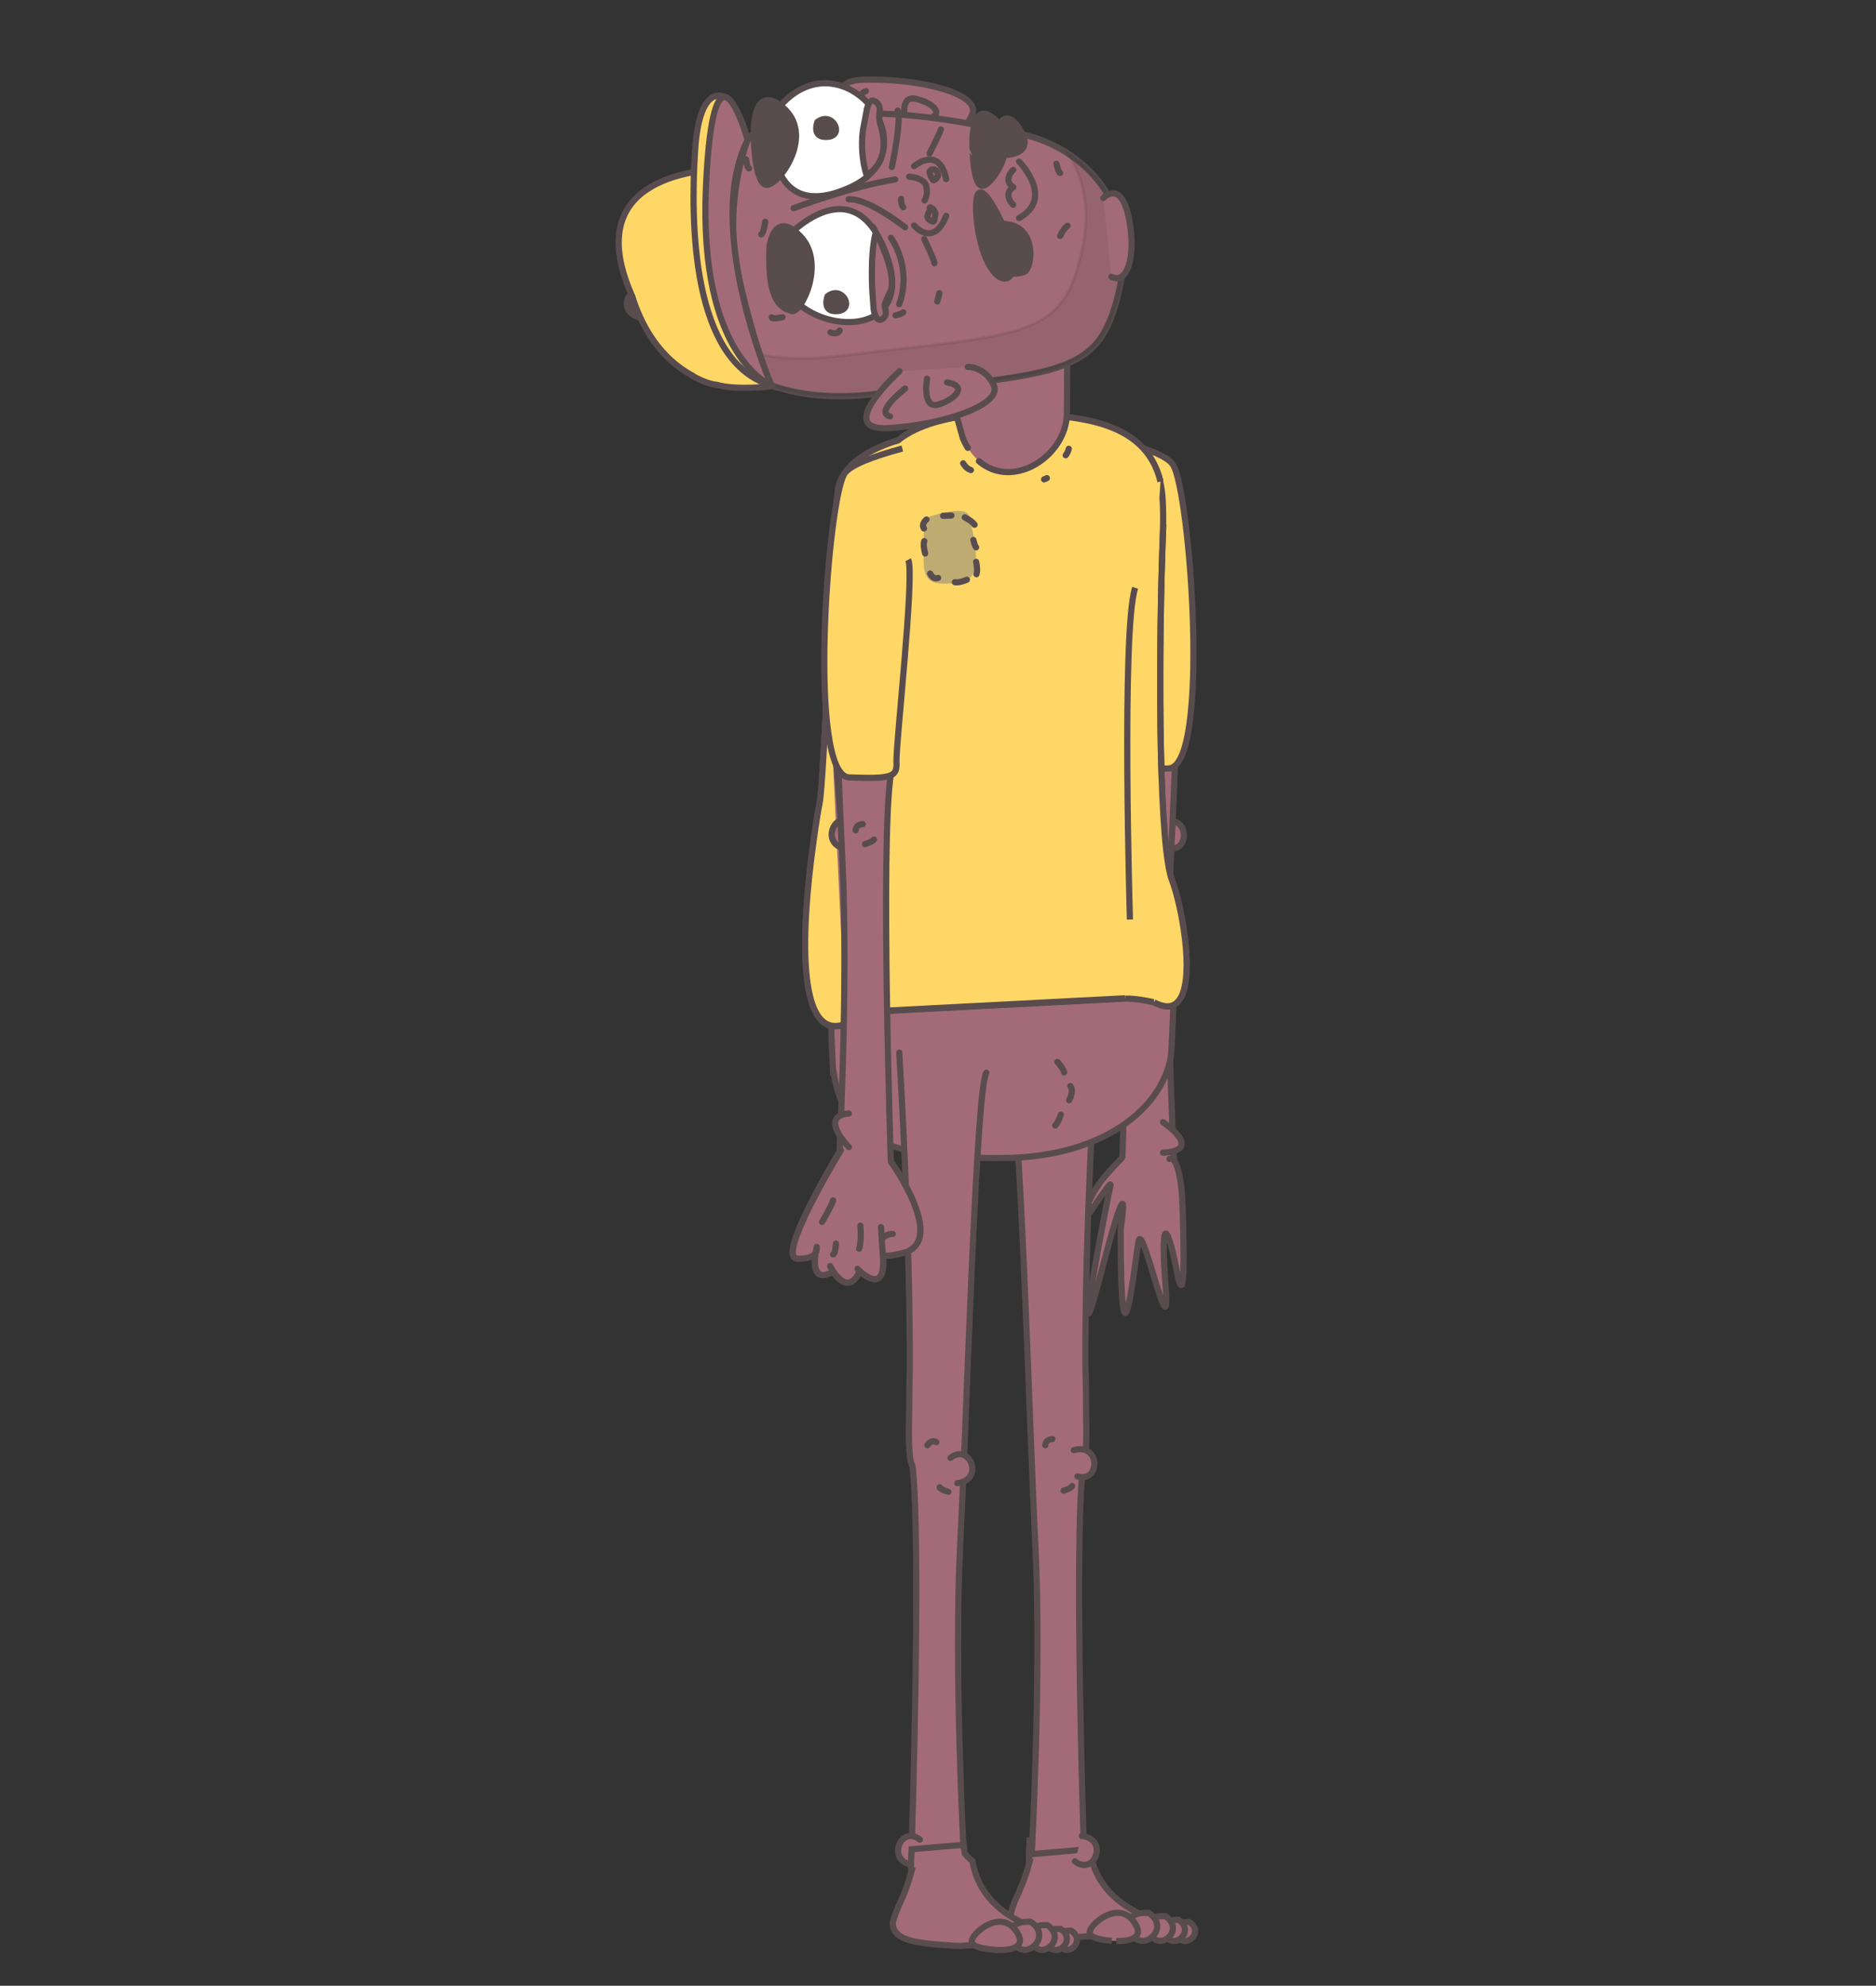 <?xml version="1.0" encoding="utf-8"?>
<!-- Generator: Adobe Illustrator 22.1.0, SVG Export Plug-In . SVG Version: 6.00 Build 0)  -->
<svg version="1.1" id="Layer_1" xmlns="http://www.w3.org/2000/svg" xmlns:xlink="http://www.w3.org/1999/xlink" x="0px" y="0px"
	 viewBox="0 0 607.5 642.9" style="enable-background:new 0 0 607.5 642.9;" xml:space="preserve">
<rect x="0" y="0" width="607.5" height="642.9" fill="#333333" stroke="none"/>
<style type="text/css">
	.st0{fill:#A36B78;stroke:#584C4F;stroke-width:2;stroke-linecap:round;stroke-miterlimit:10;}
	.st1{fill:#A36B78;stroke:#584C4F;stroke-width:2;stroke-linecap:round;stroke-linejoin:round;stroke-miterlimit:10;}
	.st2{fill:#FFD767;stroke:#584C4F;stroke-width:2;stroke-miterlimit:10;}
	.st3{fill:#A36B78;}
	.st4{fill:none;stroke:#584C4F;stroke-width:2;stroke-linecap:round;stroke-miterlimit:10;}
	.st5{fill:#BEAB72;}
	.st6{fill:#584C4F;stroke:#584C4F;stroke-width:2;stroke-linecap:round;stroke-miterlimit:10;}
	.st7{opacity:0.1;fill:#231F20;stroke:#231F20;stroke-miterlimit:10;enable-background:new    ;}
	.st8{fill:#FFFFFF;stroke:#584C4F;stroke-width:2;stroke-linecap:round;stroke-miterlimit:10;}
</style>
<g id="Layer_5">
</g>
<g id="Layer_3">
</g>
<g>
	<g>
		<g id="XMLID_12217_">
			<path id="XMLID_12218_" class="st0" d="M376.7,266c8.6-2.5,8.8,10.6,1.2,8.5"/>
		</g>
		<path id="XMLID_12216_" class="st0" d="M366.6,142.7c-1.3,34-5.6,92.2-3.2,107.9c3.5,22,0,126.4,0,126.4l16.9,1.5
			c0,0-3.2-59.2-1.2-99.4c1.2-22.2,2.5-65,4.2-99.8"/>
		<g id="XMLID_12214_">
			<path id="XMLID_12215_" class="st0" d="M378.7,375.2c3.3-1.1,4.1,12.1,4.1,12.1s1.9,42.3-1.7,24.3s-5.3-16.1-3.6,5.4
				c1.6,21.6-7.5-22-8.8-15.1c-1.3,6.9-5.8,50.9-5.8-4.1c0,0,4.1-25.6-6.4,14.5s2.3-25.1,3.1-28.5c0.8-3.4-12.9,19.5-9.1,10.1
				c3.8-9.4,5.9-11.8,12.8-19"/>
		</g>
		<path id="XMLID_12213_" class="st0" d="M369.8,267.7c0.2-0.6,3-1.2,3-1.2"/>
		<path id="XMLID_12212_" class="st0" d="M376,271.8c-0.6,1.8-2.8,1.4-2.8,1.4"/>
		<path id="XMLID_12211_" class="st1" d="M376.6,373.2c13.6-0.8,0-9.9,0-9.9"/>
	</g>
	<path id="XMLID_12210_" class="st2" d="M361.1,142.3c9.1,2.5,16.8,5.2,18.7,8.1c5.6,8.1,12.3,97.9-1.4,98.4
		c-13.7,0.5-15.6-0.1-15.3-5c0.3-4.9-6-61.4-3.8-65.6"/>
	<g>
		<path class="st0" d="M327.3,619.6c-0.1,1.2,0.3,2.4,1.3,3.4c0.2,0.3,0.5,0.6,0.9,0.8c1.2,0.9,3.1,1.5,5.4,2
			c1.8,0.3,3.9,0.6,6.2,0.8c1.4,0.1,2.9,0.3,4.5,0.3c1.2,0.2,2.5,0.2,3.7,0.2c1.2-0.1,2.5-0.2,3.7-0.2c1.5-0.1,3-0.2,4.5-0.3
			c2.3-0.1,4.3-0.5,6.1-0.8c2.4-0.5,4.2-1.2,5.4-2c0.3-0.3,0.7-0.6,0.9-0.8c0.8-0.7,1.2-1.6,1.3-2.5c-8.9-3.7-16.3-10-18.2-20.8
			c-1-1-1.7-1.6-1.7-1.6s-0.2-0.3-0.5-0.7c0-0.1-0.1-0.2-0.2-0.3v-0.2c-0.2-0.5-0.3-1.3-0.4-2.4h-0.8h-0.8l-15.2,1.3
			c-0.2,3.9-0.2,6.4-0.2,6.9c0,0.1,0,0.1,0,0.1s0.1,0,0.2,0c-0.9,3.4-1.9,6.2-2.9,8.5c-1.1,2.5-2.1,4.5-2.6,6.3
			C327.7,618.3,327.5,619,327.3,619.6z"/>
		<path class="st0" d="M326.8,347.3c3.5,5.6,6.5,113.4,8.5,153.6s-1.2,99.4-1.2,99.4l16.9-1.5c0,0-3.3-98.4-0.3-124.2
			c0.8-1.1,1.3-6,1-16.9l0,0c0-4.4,0-9.3-0.2-14.5c-0.3-44.6,3.4-102.4,3.4-102.4"/>
		<g>
			<g id="XMLID_12208_">
				<path id="XMLID_12209_" class="st0" d="M381.3,626.6c-2.1-4.9,3.9-4.3,3.9-4.3C390.2,625.6,383.5,631.4,381.3,626.6z"/>
			</g>
			<g id="XMLID_12206_">
				<path id="XMLID_12207_" class="st0" d="M377.4,626.4c-2.4-5.5,4.3-4.8,4.3-4.8C387.3,625.3,379.8,631.7,377.4,626.4z"/>
			</g>
			<g id="XMLID_12204_">
				<path id="XMLID_12205_" class="st0" d="M372.4,625.9c-2.8-6.3,5-5.5,5-5.5C384,624.8,375.3,632.3,372.4,625.9z"/>
			</g>
			<g id="XMLID_12202_">
				<path id="XMLID_12203_" class="st0" d="M366.3,625.6c-3.3-7.1,5.7-6.3,5.7-6.3C379.5,624.3,369.5,632.8,366.3,625.6z"/>
			</g>
			<path id="XMLID_12201_" class="st0" d="M352.9,625.3c0.7-2.9,9.4-10,14.3-3.1c4.9,6.9-5.7,6.2-5.7,6.2S352.2,628.3,352.9,625.3z"
				/>
		</g>
		<path id="XMLID_12200_" class="st0" d="M338.5,467.9c0-1.9,2.3-2,2.3-2"/>
		<path id="XMLID_12199_" class="st0" d="M347.2,481.1c-0.1,0.7-2.8,1.5-2.8,1.5"/>
		<g id="XMLID_12197_">
			<path id="XMLID_12198_" class="st0" d="M350.3,594.4c9,1.1,3.9,13.2-2.2,8.2"/>
		</g>
		<g id="XMLID_12195_">
			<path id="XMLID_12196_" class="st0" d="M347.7,469.5c8.6-2.5,8.8,10.6,1.2,8.5"/>
		</g>
	</g>
	<path class="st0" d="M269.8,347.4c0,0,0,0,0.2,0c0.6,4.1,1.9,8.5,4.4,13c0,0,1.4,15.3,51.5,14.5c30.7-0.5,50.1-15.5,53.2-32.5l0,0
		c0-0.2,0.1-0.5,0.1-0.9c0.1-1,0.2-2.1,0.2-3.1c0.7-11.1,1.3-40.6,1.3-40.6l-111.1,4.1C267.8,310.8,269.8,347.4,269.8,347.4z"/>
	<g>
		<path class="st2" d="M278.7,328.8c2.3-0.5,5.2-1,8.4-1.5l77.2-4c4-0.1,9.4,1.2,9.4,1.2c4.3,2.3,7,1.4,8.6-1.4
			c0.1-0.1,0.2-0.2,0.2-0.3c4.1-8,0.2-29.4-3-37.9c-0.2-0.5-0.4-1.2-0.6-2c-3.8-15.6-3.7-74.4-2.3-110.6c0.1-3.9,0.1-7.3-0.1-10.4
			c-1.3-26.8-28.7-27.1-46.5-27.9c-18.7-0.8-32.5,3-39.2,8.6c-3.5,1-8.8,3-13,6.2c-3,2.3-5.5,5.3-6.3,9c-0.1,0.4-0.2,0.9-0.2,1.3
			c-1.5,13.2-4.4,93.7-5.9,101c-0.3,1.4-1.1,5.9-1.9,11.9c-0.1,0.7-0.2,1.4-0.3,2.2C259.9,299.1,256.4,345.3,278.7,328.8z"/>
		<path class="st2" d="M373.7,324.5c4.3,2.3,7,1.4,8.6-1.4c0.1-0.1,0.2-0.2,0.2-0.3c4.1-8,0.2-29.4-3-37.9c-0.2-0.5-0.4-1.2-0.6-2
			c-3.8-15.6-3.7-74.4-2.3-110.6c0.1-0.9,0.1-1.7,0.1-2.6"/>
		<path class="st2" d="M375.8,155.9c-5-20.9-29.4-21.2-45.8-21.9c-18.7-0.8-32.5,3-39.2,8.6c-3.5,1-8.8,3-13,6.2
			c-3,2.3-5.5,5.3-6.3,9c-0.1,0.4-0.2,0.9-0.2,1.3c-1.5,13.2-4.4,93.7-5.9,101c-0.3,1.4-1.1,5.9-1.9,11.9c-0.1,0.7-0.2,1.4-0.3,2.2
			c-3.4,24.8-6.8,71,15.5,54.5c2.4-0.5,5.3-1,8.5-1.5l77.1-4"/>
	</g>
	<path id="XMLID_12194_" class="st0" d="M273.4,323.9c3.6-13.7-5.1-107.3-5.1-107.3"/>
	<g>
		<path id="XMLID_12193_" class="st3" d="M311.7,141.8c9.6,21.2,33.7,8.3,33.8-8c0-2.9,0-14.1,0.1-17.5c0-2.6,0.5-17.7-3-25.5
			c-11.2-25-42.7-2.7-31.3,16.7c-0.6,2.2-1,4.7-1.2,7.6c-0.2,3.2-1.4,13.2-1.2,16.6"/>
		<path id="XMLID_12192_" class="st4" d="M313.4,145c-0.6-0.9-1.1-2-1.6-3.1l-2.8-10.1c-0.3-3.5,0.9-13.4,1.1-16.6
			c0.2-3,0.6-5.5,1.2-7.6c-11.4-19.5,20.1-41.8,31.3-16.8c3.5,7.8,3.1,22.9,3,25.5c0,3.4-0.1,14.6-0.1,17.5
			c-0.1,13.7-17.4,25.1-28.5,15.5"/>
	</g>
	<g>
		<path class="st0" d="M319.4,347.3c-3.4,5.6-6.4,113.4-8.5,153.6c-2,40.2,1.2,99.4,1.2,99.4l-16.9-1.5c0,0,3.2-98.4,0.3-124.2
			c-0.9-1.1-1.4-6-1.1-16.9l0,0c0-4.4,0.1-9.3,0.2-14.5c0.2-44.6-3.4-102.4-3.4-102.4"/>
		<path id="XMLID_12191_" class="st0" d="M303.2,466.9c-1.7-1-2.9,1-2.9,1"/>
		<path id="XMLID_12190_" class="st0" d="M304.3,481.5c0.1,0.7,2.8,1.5,2.8,1.5"/>
		<g id="XMLID_12188_">
			<path id="XMLID_12189_" class="st0" d="M295.7,603.8c-9-1.1-3.9-13.2,2.2-8.2"/>
		</g>
		<g id="XMLID_12186_">
			<path id="XMLID_12187_" class="st0" d="M310,480.2c9-1.1,3.9-13.2-2.2-8.2"/>
		</g>
		<g>
			<path class="st0" d="M289.1,622.5c-0.1,1.2,0.3,2.4,1.3,3.4c0.2,0.3,0.5,0.6,0.9,0.8c1.2,0.9,3.1,1.5,5.4,2
				c1.8,0.3,3.9,0.6,6.2,0.8c1.4,0.1,2.9,0.3,4.5,0.3c1.2,0.2,2.5,0.2,3.7,0.2c1.2-0.1,2.5-0.2,3.7-0.2c1.5-0.1,3-0.2,4.5-0.3
				c2.3-0.1,4.4-0.5,6.2-0.8c2.4-0.5,4.3-1.2,5.4-2c0.4-0.3,0.7-0.6,0.9-0.8c0.8-0.7,1.2-1.6,1.3-2.5c-8.8-3.7-16.3-10-18.2-20.8
				c-1.1-1-1.7-1.6-1.7-1.6s-0.2-0.3-0.6-0.7c0-0.1-0.1-0.2-0.2-0.3v-0.2c-0.1-0.5-0.2-1.3-0.3-2.4h-0.9h-0.8l-15.2,1.3
				c-0.2,3.9-0.2,6.4-0.2,6.9c0,0.1,0,0.1,0,0.1s0.1,0,0.2,0c-0.9,3.4-1.9,6.2-2.9,8.5c-1.1,2.5-2.1,4.5-2.6,6.3
				C289.4,621.2,289.3,621.9,289.1,622.5z"/>
			<g>
				<g id="XMLID_12184_">
					<path id="XMLID_12185_" class="st0" d="M343,629.4c-2.2-4.9,3.9-4.3,3.9-4.3C352,628.5,345.2,634.3,343,629.4z"/>
				</g>
				<g id="XMLID_12182_">
					<path id="XMLID_12183_" class="st0" d="M339.1,629.3c-2.4-5.5,4.3-4.8,4.3-4.8C349.1,628.2,341.6,634.6,339.1,629.3z"/>
				</g>
				<g id="XMLID_12180_">
					<path id="XMLID_12181_" class="st0" d="M334.2,628.8c-2.8-6.3,5-5.5,5-5.5C345.7,627.7,337,635.2,334.2,628.8z"/>
				</g>
				<g id="XMLID_12178_">
					<path id="XMLID_12179_" class="st0" d="M328.1,628.5c-3.3-7.1,5.7-6.3,5.7-6.3C341.3,627.2,331.3,635.7,328.1,628.5z"/>
				</g>
				<path id="XMLID_12177_" class="st0" d="M314.7,628.2c0.7-2.9,9.4-10,14.3-3.1s-5.7,6.2-5.7,6.2S314,631.1,314.7,628.2z"/>
			</g>
		</g>
	</g>
	<g>
		<g id="XMLID_12175_">
			<path id="XMLID_12176_" class="st0" d="M274.2,274.8c-9-1.1-3.9-13.2,2.2-8.2"/>
		</g>
		<path id="XMLID_12174_" class="st0" d="M286.3,165.3c1.8,32.8,4.2,72.6,2.2,85.2c-3.5,22,0,126.4,0,126.4l-16.9,1.5
			c0,0,3.2-59.2,1.2-99.4c-0.9-18.3-2.1-51-3.4-81.4"/>
		<path id="XMLID_12173_" class="st0" d="M277.1,268.8c0-1.9,2.3-2,2.3-2"/>
		<path id="XMLID_12172_" class="st0" d="M283,271.8c-0.2,0.6-2.9,1.5-2.9,1.5"/>
		<g id="XMLID_12159_">
			<path id="XMLID_12171_" class="st3" d="M288.4,376.2l-16.2-3.8c0,0-21.3,35-14,35.1c3.9,0.1,5.4-0.9,5.9-1.9
				c-0.5,3.3-0.8,9.4,4.8,6.5l0.1-1.5c1.2,2.1,5.4,8.4,8.9,2l1.1-0.5c2.5,2.1,7.8,5.3,7-5.5c1.4,0.1,3.4,0,6.3-0.8
				C307.1,402,288.5,376.1,288.4,376.2z"/>
			<path id="XMLID_12170_" class="st0" d="M272.2,372.3c0,0-21.3,35-14,35.1c3.9,0.1,5.4-0.9,5.9-1.9c-0.5,3.3-0.8,9.4,4.8,6.5
				l0.1-1.5c1.2,2.1,5.4,8.4,8.9,2l1.1-0.5c2.5,2.1,7.8,5.3,7-5.5c1.4,0.1,3.4,0,6.3-0.8c14.8-3.7-3.8-29.6-3.8-29.6"/>
			<g id="XMLID_12163_">
				<g id="XMLID_12165_">
					<path id="XMLID_12169_" class="st1" d="M269,412.1c-7.5,3.8-4.5-8.4-4.5-8.4c-0.2,0.3,1.1,3.9-6.2,3.8
						c-7.4-0.1,14-35.1,14-35.1"/>
					<path id="XMLID_12168_" class="st1" d="M278.2,412c-4.2,8.4-9.4-2.1-9.4-2.1"/>
					<path id="XMLID_12167_" class="st1" d="M289.1,399.5c-4.2-0.4-11.6,10,3.2,6.2c14.8-3.7-3.8-29.6-3.8-29.6"/>
					<path id="XMLID_12166_" class="st1" d="M285.3,397.3l0.5,8c1.7,15.9-8.1,5.5-8.1,5.5"/>
				</g>
				<path id="XMLID_12164_" class="st1" d="M274.9,360.5c-10,0.8,0,10.9,0,10.9"/>
			</g>
			<path id="XMLID_12162_" class="st0" d="M278.2,404.3c0.9-2.6,0.4-7.5,0.4-7.5"/>
			<path id="XMLID_12161_" class="st0" d="M269.8,406.1c0.7,0,0.9-3.5,0.9-3.5"/>
			<path id="XMLID_12160_" class="st1" d="M266.2,395.6c0,0,2.9-4.8,3.6-7"/>
		</g>
	</g>
	<path id="XMLID_12158_" class="st2" d="M292.2,145.2c-9.1,2.5-16.7,5.2-18.7,8.1c-5.5,8.1-12.2,97.9,1.5,98.4s15.6-0.1,15.3-5
		s6-61.3,3.8-65.5"/>
	<g>
		<path class="st5" d="M299.1,182.4c0.3,6.9,4,7.2,12.1,6.1c8.2-1,3.7-16.3,2.8-21.1c-0.9-4.7-14.6,0.4-14.6,0.4
			S298.9,175.5,299.1,182.4z"/>
		<g>
			<path id="XMLID_12157_" class="st0" d="M299.2,171.1c-1-1.5,0.8-2.9,0.8-2.9"/>
			<path id="XMLID_12156_" class="st0" d="M315.6,169.9c-0.7-1.2-3.2-2.4-3.2-2.4"/>
			<path id="XMLID_12155_" class="st0" d="M299.3,175.2c-0.5,1.4,0.3,4,0.3,4"/>
			<path id="XMLID_12154_" class="st0" d="M309.2,188.5c1.4,0.3,3.9-0.8,3.9-0.8"/>
			<path id="XMLID_12153_" class="st0" d="M303.8,187.1c-1.7,0.7-2.6-1.4-2.6-1.4"/>
			<path id="XMLID_12152_" class="st0" d="M316.1,177.2c-0.5-0.5-0.9-2.4-0.9-2.4"/>
			<line id="XMLID_12151_" class="st4" x1="308.1" y1="166.9" x2="305.4" y2="167"/>
			<path id="XMLID_12150_" class="st0" d="M316.2,185.9c0.5-1.3-0.1-4-0.1-4"/>
		</g>
		<g>
			<path id="XMLID_12149_" class="st0" d="M346.6,351.6c1.3,1.7-0.4,4.6-0.4,4.6"/>
			<path id="XMLID_12148_" class="st0" d="M344.6,347.2c-0.3-1.4-2.2-3.4-2.2-3.4"/>
			<path id="XMLID_12147_" class="st0" d="M341.7,364.4c1-0.9,1.8-3.5,1.8-3.5"/>
		</g>
	</g>
	<g id="XMLID_11466_">
		<g id="XMLID_12143_">
			<path id="XMLID_12146_" class="st0" d="M307,43.4c0,0,5.4-0.1,7.9-6.6c2.4-6.5-17.1-11.5-35.2-11s5.1,18,5.1,18"/>
			<path id="XMLID_12145_" class="st0" d="M280.4,29.5c-5,1.7,5.6,8.5,5.6,8.5"/>
			<path id="XMLID_12144_" class="st0" d="M299.8,38.8c6.5-1.7,2.6-5.4-3.2-6.8c-5.9-1.4-3.2,8.6-3.2,8.6"/>
		</g>
		<path id="XMLID_12142_" class="st6" d="M211.8,97.9c-2.6-8.2-8.4-1.6-8.4-1.6C200.4,103.4,214.4,106.1,211.8,97.9z"/>
		<path id="XMLID_12141_" class="st0" d="M330.9,43.5c16.5,3.3,38.1,19.5,31.8,49.1c-6.3,29.6-17.7,27.8-79.6,35
			s-65.7-45.2-65.7-45.2C225.6,16.6,314.4,40.2,330.9,43.5z"/>
		<path class="st7" d="M283.3,127.4c61.9-7.3,73.2-5.3,79.5-34.9c4.4-20.9-5.1-35.1-16.9-42.8c4.9,7.8,7.3,17.9,4.6,30.6
			c-6.2,29.6-17.6,27.6-79.5,35c-20.5,2.4-34.6-1.7-44.4-8.3C235.1,119.5,251.6,131.3,283.3,127.4z"/>
		<path id="XMLID_12140_" class="st2" d="M249.7,125.1c0,0-8.8-18.5-16.7-38.1c3.8-15.5,5.3-32.4,4-32.4
			c-13.4,0.1-49.1,3.9-32.2,41.5c2.7,8.8,8,18.3,17.2,24.2c0.8,0.5,1.5,0.9,2.2,1.3l0,0v0.1c3.3,1.8,5.9,2.7,8,2.9
			C238.3,126.4,249.7,125.1,249.7,125.1z"/>
		<path id="XMLID_12139_" class="st0" d="M291.2,98.5c4.3-12.2-2.7-21.5-2.7-21.5"/>
		<path id="XMLID_12138_" class="st0" d="M290.7,35.8c1.3,3.2-1.9,18.3-1.9,18.3"/>
		<path id="XMLID_12137_" class="st0" d="M359.9,89.6c4.8,2.6,8.2-5.9,5.7-18.8s-8.3-6.7-8.3-6.7"/>
		<path id="XMLID_12136_" class="st2" d="M235.4,31.7c0,0-8.8-6.2-10.3,16.9c-1.5,23-1.3,68.6,24.7,76.2c0,0-5.5-12.2-10.7-35.8
			c-5.1-23.6,3-43.7,3-43.7C239.6,35.1,235.4,31.7,235.4,31.7z"/>
		<path id="XMLID_12135_" class="st0" d="M249.8,124.8c0,0-23.6-9.1-21.2-64.2c2.5-55.1,13.5-15.3,13.5-15.3
			C227.7,73.9,249.8,124.8,249.8,124.8z"/>
		<g>
			<path id="XMLID_12134_" class="st0" d="M274.8,64.5c6.5-0.3,18.3,9.1,18.3,9.1"/>
			<g id="XMLID_12131_">
				<path id="XMLID_12133_" class="st0" d="M299.4,64.9c0.2-0.4,0.5-0.9,0.6-1.6c0.2-0.7,0.2-1.7,0-2.8c-0.4-2-2.5-3-5.6-3.3"/>
				<path id="XMLID_12132_" class="st0" d="M289.9,58.1c-13.7,2.1-32.9,9.3-32.9,9.3"/>
			</g>
			<g id="XMLID_12125_">
				<path id="XMLID_12130_" class="st0" d="M306.4,58c-2.3-11.1-10.4-4.2-10.4-4.2"/>
				<path id="XMLID_12129_" class="st0" d="M306.4,69.9C302.2,80.4,296,73,296,73"/>
				<path id="XMLID_12128_" class="st0" d="M302.9,69.6c-0.5,1.5,0.1,2.9-1.8,1.7c-1.9-1.2,0.3-2.7,0-3.8
					C300.7,66.4,303.2,68,302.9,69.6z"/>
				<path id="XMLID_12127_" class="st0" d="M302,58.1c-0.7-1.1-1.2-2.3-0.9-2.7c0.9-1.1,2.6-0.6,2.7,1.5
					C303.8,56.9,302.6,59,302,58.1z"/>
				<path id="XMLID_12126_" class="st0" d="M292.5,67.1c-0.7-0.5-0.7-2.7-0.7-2.7"/>
			</g>
			<path id="XMLID_12124_" class="st0" d="M304.7,41.9c-0.6,1.7-3.7,7.8-3.7,7.8"/>
			<path id="XMLID_12122_" class="st0" d="M302.6,85.2c0.1-0.7-3.3-7.8-3.3-7.8"/>
		</g>
		<path id="XMLID_12121_" class="st0" d="M271.9,107c-0.9,1.6-3,0.6-3,0.6"/>
		<path id="XMLID_12120_" class="st0" d="M292.5,101.1c-0.6,0.6-2.5,1-2.5,1"/>
		<path id="XMLID_12119_" class="st0" d="M249.9,102.7c0,0.8,3.5,0,3.5,0"/>
		<path id="XMLID_12118_" class="st0" d="M242.6,54.5c-0.5,0.4-1-2.9-1-2.9"/>
		<path id="XMLID_12117_" class="st0" d="M246.5,75.9c0.8-0.3,1.3-4.1,1.3-4.1"/>
		<path id="XMLID_12116_" class="st0" d="M343.3,56c-0.6-0.2-1.2-3-1.2-3"/>
		<path id="XMLID_12115_" class="st0" d="M345.7,73.1c-1.2,0.7-2.4,3.3-2.4,3.3"/>
		<path id="XMLID_12114_" class="st0" d="M281.6,50.4"/>
		<path id="XMLID_12113_" class="st0" d="M283.8,68.7"/>
		<line id="XMLID_12112_" class="st4" x1="303.5" y1="97.6" x2="304.2" y2="94.9"/>
		<path id="XMLID_12111_" class="st0" d="M313.4,118.8c0,0,5.4-0.3,8.4,5.9s-16,12.8-34.1,13.9c-18,1,3.6-18.4,3.6-18.4"/>
		<path id="XMLID_12110_" class="st0" d="M288.2,134.8c-5.1-1.3,4.9-9,4.9-9"/>
		<path id="XMLID_12109_" class="st0" d="M306.7,123.8c6.6,1.2,3,5.2-2.6,7.1c-5.7,1.9-3.9-8.3-3.9-8.3"/>
		<g>
			<path id="XMLID_12108_" class="st8" d="M275.2,60.7c-28.8,13-25.3-22.8-25.3-22.8C269.9,7.9,304,47.7,275.2,60.7z"/>
			<path id="XMLID_12107_" class="st6" d="M268.1,44.3c-5.5,0.5-3.4-4.8-3.4-4.8C269.5,35.8,273.6,43.8,268.1,44.3z"/>
			<path id="XMLID_12106_" class="st8" d="M287.6,84.1c-10.6-32.7-33.7-6.4-33.7-6.4C242.1,106.2,298.1,116.8,287.6,84.1z"/>
			<path id="XMLID_12105_" class="st6" d="M271.4,100.7c-5.5,0.6-3.4-4.8-3.4-4.8C272.7,92.2,276.9,100.1,271.4,100.7z"/>
			<path id="XMLID_12104_" class="st6" d="M256.4,100.7c3,0.9,11.2-15.6,2.7-24.3c-8.5-8.7-9.9,3.4-9.9,3.4
				C248.3,98.2,253.4,99.8,256.4,100.7z"/>
			<path id="XMLID_12103_" class="st6" d="M248.8,59.8c4.4-1.2,14.9-16.5,4.6-25.1c-10.4-8.6-9.3,10-9.3,10S244.4,61,248.8,59.8z"/>
			<g id="XMLID_11476_">
				<path id="XMLID_12102_" class="st0" d="M288.4,94.2c0.3-0.7,0.4-1.3,0.4-2.1c0.4-6.4-5.2-16.9-5.2-16.9
					c-1.9,7.1-1.1,19.2-1.1,19.2l0.4,5.7c0,0,0.7,5.1,3.2,2.9c1-1,0.8-1.9,0.6-2.8c0-0.3-0.1-0.5-0.2-0.7
					C286.2,98.4,288.1,94.8,288.4,94.2z"/>
				<path id="XMLID_12101_" class="st0" d="M280.6,36c0,0,0.7-5.1,3.2-2.9c2.3,2.3,0.1,3.1,1.3,7.2c3.9,12.6-4.5,16.4-4.5,16.4
					c-2.4-7.8-1.1-14.9-1.1-14.9L280.6,36z"/>
			</g>
		</g>
		<g id="XMLID_11471_">
			<path id="XMLID_11475_" class="st6" d="M330.1,41.6c-7-10.7-9.5,8.5-9.5,8.5S337,52.3,330.1,41.6z"/>
			<path id="XMLID_11474_" class="st6" d="M318.5,60.1c3.5-1.1,11.9-14.1,3.7-21.4c-8.1-7.2-7.3,8.6-7.3,8.6S315,61.2,318.5,60.1z"
				/>
			<path id="XMLID_11473_" class="st6" d="M331.5,88.1c2.8-0.8,4.5-14.2-5.3-15.5S319,79,319,79C324,90.2,328.7,88.9,331.5,88.1z"/>
			<path id="XMLID_11472_" class="st6" d="M324.4,72.1c-10.8-22.2-8,0.3-8,0.3C319.8,98,335.2,94.3,324.4,72.1z"/>
		</g>
		<g id="XMLID_11467_">
			<path id="XMLID_11470_" class="st0" d="M330,70.6c11.7-6.5,0-18.3,0-18.3"/>
			<path id="XMLID_11469_" class="st0" d="M328.1,60.6c-3.5-2.4,0-5.6,0-5.6"/>
			<path id="XMLID_11468_" class="st0" d="M328.1,60.6c-3.5,2.5,0,5.7,0,5.7"/>
		</g>
	</g>
	<path id="XMLID_11465_" class="st0" d="M311.9,150c0.8,1.3,1.6,1.9,2.5,2.2"/>
	<path id="XMLID_11464_" class="st0" d="M345.1,147.4c0.8-1,1-2.1,1-2.1"/>
	<path id="XMLID_11463_" class="st0" d="M338.1,155.2c0.4-0.1,0.7-0.3,0.9-0.4"/>
	<path id="XMLID_11462_" class="st2" d="M367.6,190.3c-4.5,13.5-1.7,107.4-1.7,107.4"/>
</g>
</svg>

